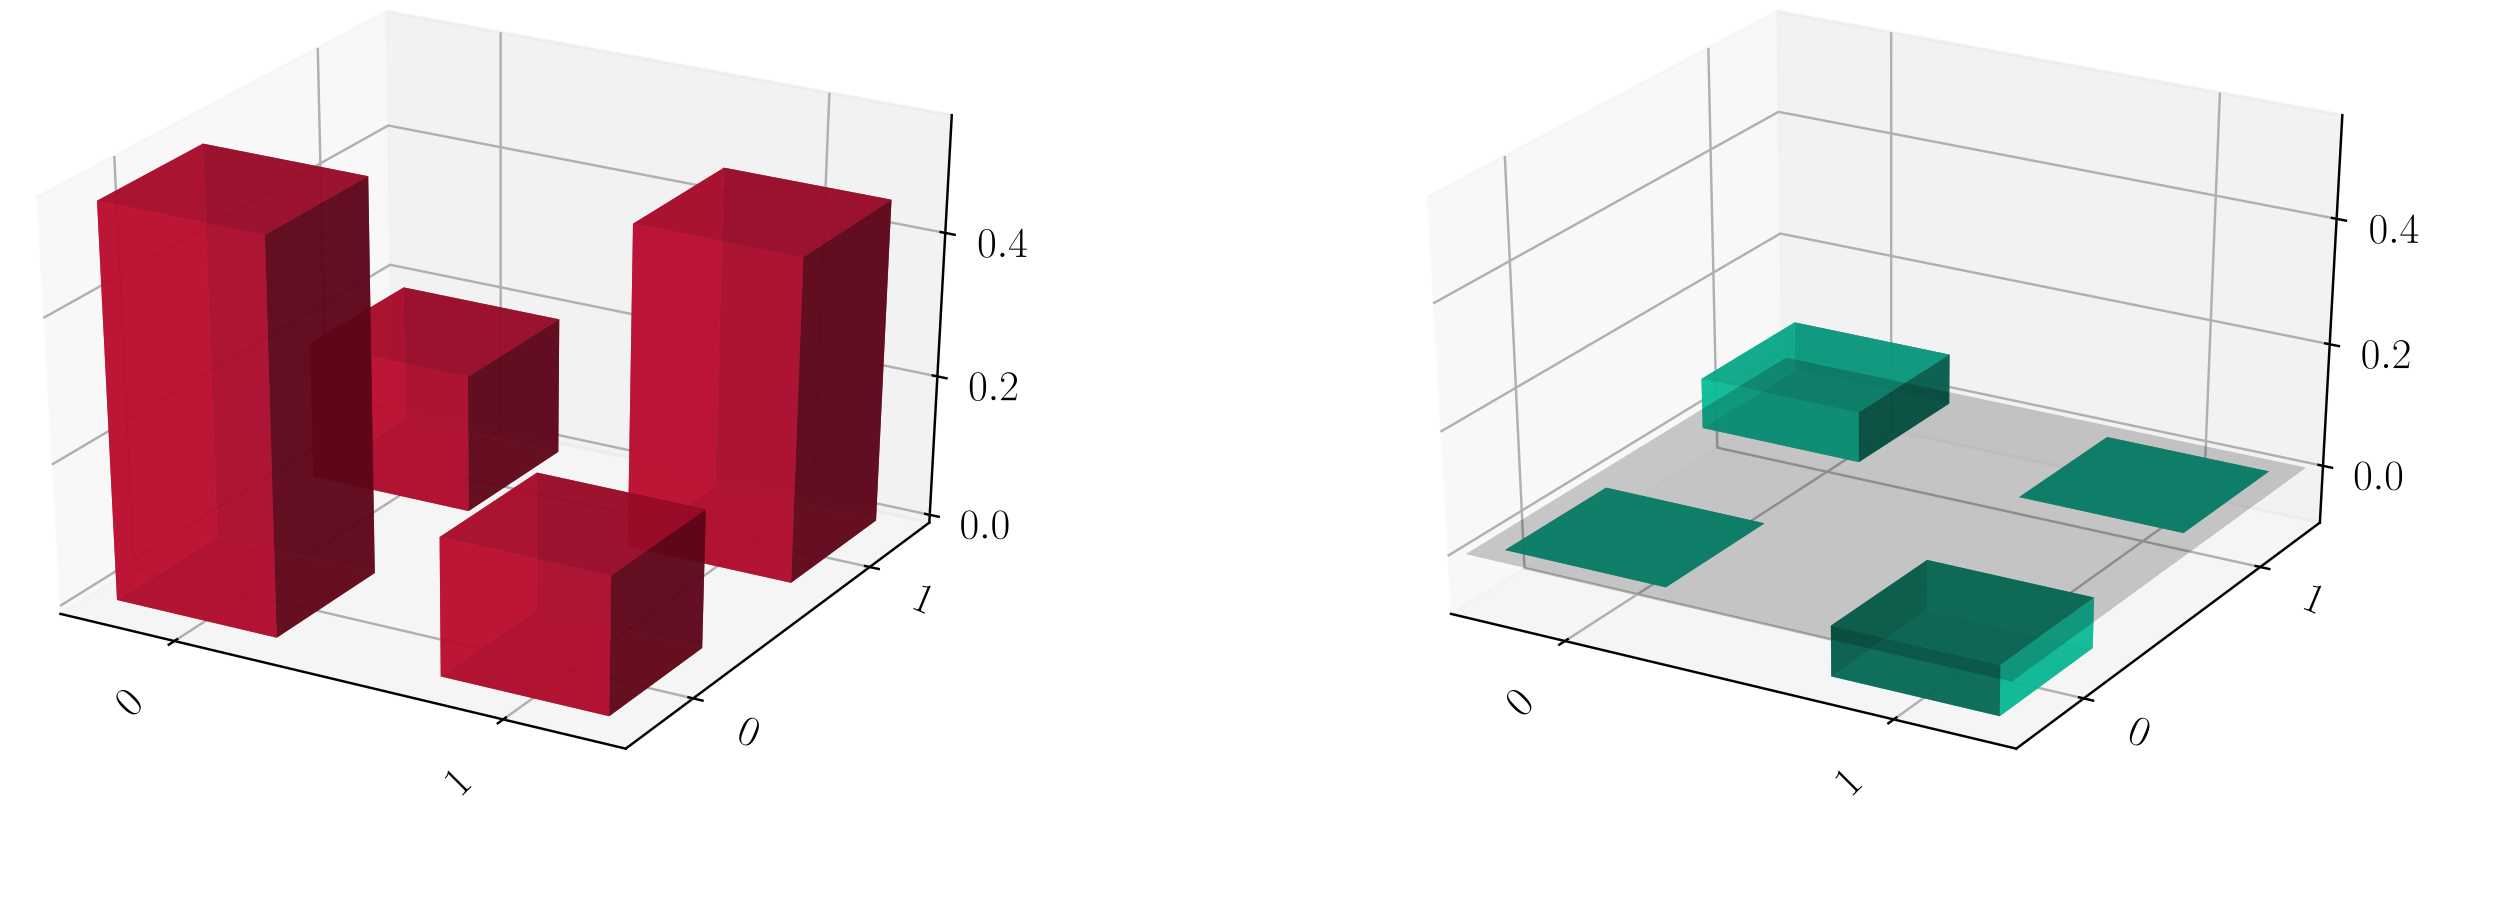 <?xml version="1.0" encoding="utf-8" standalone="no"?>
<!DOCTYPE svg PUBLIC "-//W3C//DTD SVG 1.1//EN"
  "http://www.w3.org/Graphics/SVG/1.1/DTD/svg11.dtd">
<!-- Created with matplotlib (https://matplotlib.org/) -->
<svg height="302.4pt" version="1.1" viewBox="0 0 820.8 302.4" width="820.8pt" xmlns="http://www.w3.org/2000/svg" xmlns:xlink="http://www.w3.org/1999/xlink">
 <defs>
  <style type="text/css">
*{stroke-linecap:butt;stroke-linejoin:round;}
  </style>
 </defs>
 <g id="figure_1">
  <g id="patch_1">
   <path d="M 0 302.4 
L 820.8 302.4 
L 820.8 0 
L 0 0 
z
" style="fill:#ffffff;"/>
  </g>
  <g id="patch_2">
   <path d="M -30.6 262.8 
L 349.855 262.8 
L 349.855 -14.4 
L -30.6 -14.4 
z
" style="fill:#ffffff;"/>
  </g>
  <g id="pane3d_1">
   <g id="patch_3">
    <path d="M 19.835 201.549 
L 128.723 133.585 
L 126.91 3.719 
L 11.951 64.782 
" style="fill:#f2f2f2;opacity:0.5;stroke:#f2f2f2;stroke-linejoin:miter;"/>
   </g>
  </g>
  <g id="pane3d_2">
   <g id="patch_4">
    <path d="M 128.723 133.585 
L 305.112 171.581 
L 312.492 37.799 
L 126.91 3.719 
" style="fill:#e6e6e6;opacity:0.5;stroke:#e6e6e6;stroke-linejoin:miter;"/>
   </g>
  </g>
  <g id="pane3d_3">
   <g id="patch_5">
    <path d="M 19.835 201.549 
L 205.42 245.801 
L 305.112 171.581 
L 128.723 133.585 
" style="fill:#ececec;opacity:0.5;stroke:#ececec;stroke-linejoin:miter;"/>
   </g>
  </g>
  <g id="axis3d_1">
   <g id="line2d_1">
    <path d="M 19.835 201.549 
L 205.42 245.801 
" style="fill:none;stroke:#000000;stroke-linecap:square;stroke-width:0.8;"/>
   </g>
   <g id="Line3DCollection_1">
    <path d="M 57.255 210.471 
L 164.384 141.267 
L 164.365 10.597 
" style="fill:none;stroke:#b0b0b0;stroke-width:0.8;"/>
    <path d="M 165.194 236.209 
L 266.98 163.367 
L 272.304 30.419 
" style="fill:none;stroke:#b0b0b0;stroke-width:0.8;"/>
   </g>
   <g id="xtick_1">
    <g id="line2d_2">
     <path d="M 58.178 209.875 
L 55.405 211.667 
" style="fill:none;stroke:#000000;stroke-linecap:square;stroke-width:0.8;"/>
    </g>
    <g id="text_1">
     <!-- 0 -->
     <defs>
      <path d="M 42 31.844 
C 42 37.969 41.906 48.422 37.703 56.453 
C 34 63.484 28.094 66 22.906 66 
C 18.094 66 12 63.781 8.203 56.562 
C 4.203 49.016 3.797 39.672 3.797 31.844 
C 3.797 26.109 3.906 17.375 7 9.734 
C 11.297 -0.609 19 -2 22.906 -2 
C 27.5 -2 34.5 -0.109 38.594 9.438 
C 41.594 16.375 42 24.5 42 31.844 
z
M 22.906 -0.406 
C 16.5 -0.406 12.703 5.125 11.297 12.75 
C 10.203 18.688 10.203 27.328 10.203 32.953 
C 10.203 40.688 10.203 47.109 11.5 53.234 
C 13.406 61.781 19 64.391 22.906 64.391 
C 27 64.391 32.297 61.672 34.203 53.438 
C 35.5 47.719 35.594 40.984 35.594 32.953 
C 35.594 26.422 35.594 18.375 34.406 12.453 
C 32.297 1.5 26.406 -0.406 22.906 -0.406 
z
" id="CMR17-48"/>
     </defs>
     <g transform="translate(43.116 235.943)rotate(-45)scale(0.14 -0.14)">
      <use transform="scale(0.996)" xlink:href="#CMR17-48"/>
     </g>
    </g>
   </g>
   <g id="xtick_2">
    <g id="line2d_3">
     <path d="M 166.073 235.58 
L 163.433 237.47 
" style="fill:none;stroke:#000000;stroke-linecap:square;stroke-width:0.8;"/>
    </g>
    <g id="text_2">
     <!-- 1 -->
     <defs>
      <path d="M 26.594 63.797 
C 26.594 65.891 26.5 66 25.094 66 
C 21.203 61.359 15.297 59.891 9.703 59.688 
C 9.406 59.688 8.906 59.688 8.797 59.5 
C 8.703 59.297 8.703 59.094 8.703 57 
C 11.797 57 17 57.594 21 59.984 
L 21 7.297 
C 21 3.797 20.797 2.594 12.203 2.594 
L 9.203 2.594 
L 9.203 0 
C 14 0.094 19 0.188 23.797 0.188 
C 28.594 0.188 33.594 0.094 38.406 0 
L 38.406 2.594 
L 35.406 2.594 
C 26.797 2.594 26.594 3.688 26.594 7.297 
z
" id="CMR17-49"/>
     </defs>
     <g transform="translate(151.05 262.1)rotate(-45)scale(0.14 -0.14)">
      <use transform="scale(0.996)" xlink:href="#CMR17-49"/>
     </g>
    </g>
   </g>
  </g>
  <g id="axis3d_2">
   <g id="line2d_4">
    <path d="M 305.112 171.581 
L 205.42 245.801 
" style="fill:none;stroke:#000000;stroke-linecap:square;stroke-width:0.8;"/>
   </g>
   <g id="Line3DCollection_2">
    <path d="M 37.513 51.204 
L 43.974 186.482 
L 227.578 229.304 
" style="fill:none;stroke:#b0b0b0;stroke-width:0.8;"/>
    <path d="M 104.331 15.713 
L 107.269 146.976 
L 285.522 186.165 
" style="fill:none;stroke:#b0b0b0;stroke-width:0.8;"/>
   </g>
   <g id="xtick_3">
    <g id="line2d_5">
     <path d="M 226.042 228.946 
L 230.653 230.022 
" style="fill:none;stroke:#000000;stroke-linecap:square;stroke-width:0.8;"/>
    </g>
    <g id="text_3">
     <!-- 0 -->
     <g transform="translate(241.281 243.088)rotate(-337.5)scale(0.14 -0.14)">
      <use transform="scale(0.996)" xlink:href="#CMR17-48"/>
     </g>
    </g>
   </g>
   <g id="xtick_4">
    <g id="line2d_6">
     <path d="M 284.034 185.838 
L 288.502 186.821 
" style="fill:none;stroke:#000000;stroke-linecap:square;stroke-width:0.8;"/>
    </g>
    <g id="text_4">
     <!-- 1 -->
     <g transform="translate(298.638 199.443)rotate(-337.5)scale(0.14 -0.14)">
      <use transform="scale(0.996)" xlink:href="#CMR17-49"/>
     </g>
    </g>
   </g>
  </g>
  <g id="axis3d_3">
   <g id="line2d_7">
    <path d="M 305.112 171.581 
L 312.492 37.799 
" style="fill:none;stroke:#000000;stroke-linecap:square;stroke-width:0.8;"/>
   </g>
   <g id="Line3DCollection_3">
    <path d="M 305.252 169.037 
L 128.689 131.11 
L 19.685 198.952 
" style="fill:none;stroke:#b0b0b0;stroke-width:0.8;"/>
    <path d="M 307.759 123.588 
L 128.072 86.932 
L 17.01 152.539 
" style="fill:none;stroke:#b0b0b0;stroke-width:0.8;"/>
    <path d="M 310.357 76.487 
L 127.434 41.217 
L 14.234 104.382 
" style="fill:none;stroke:#b0b0b0;stroke-width:0.8;"/>
   </g>
   <g id="xtick_5">
    <g id="line2d_8">
     <path d="M 303.779 168.72 
L 308.201 169.67 
" style="fill:none;stroke:#000000;stroke-linecap:square;stroke-width:0.8;"/>
    </g>
    <g id="text_5">
     <!-- $0.0$ -->
     <defs>
      <path d="M 18.406 4.797 
C 18.406 7.688 16 9.688 13.594 9.688 
C 10.703 9.688 8.703 7.297 8.703 4.891 
C 8.703 2 11.094 0 13.5 0 
C 16.406 0 18.406 2.391 18.406 4.797 
z
" id="CMMI12-58"/>
     </defs>
     <g transform="translate(315.055 176.782)scale(0.14 -0.14)">
      <use transform="scale(0.996)" xlink:href="#CMR17-48"/>
      <use transform="translate(45.69 0)scale(0.996)" xlink:href="#CMMI12-58"/>
      <use transform="translate(72.788 0)scale(0.996)" xlink:href="#CMR17-48"/>
     </g>
    </g>
   </g>
   <g id="xtick_6">
    <g id="line2d_9">
     <path d="M 306.259 123.282 
L 310.763 124.2 
" style="fill:none;stroke:#000000;stroke-linecap:square;stroke-width:0.8;"/>
    </g>
    <g id="text_6">
     <!-- $0.2$ -->
     <defs>
      <path d="M 41.703 15.469 
L 39.906 15.469 
C 38.906 8.391 38.094 7.188 37.703 6.594 
C 37.203 5.797 30 5.797 28.594 5.797 
L 9.406 5.797 
C 13 9.688 20 16.766 28.5 24.938 
C 34.594 30.719 41.703 37.5 41.703 47.391 
C 41.703 59.188 32.297 66 21.797 66 
C 10.797 66 4.094 56.297 4.094 47.297 
C 4.094 43.391 7 42.891 8.203 42.891 
C 9.203 42.891 12.203 43.484 12.203 46.984 
C 12.203 50.094 9.594 51 8.203 51 
C 7.594 51 7 50.891 6.594 50.688 
C 8.5 59.188 14.297 63.391 20.406 63.391 
C 29.094 63.391 34.797 56.5 34.797 47.391 
C 34.797 38.703 29.703 31.219 24 24.734 
L 4.094 2.297 
L 4.094 0 
L 39.297 0 
z
" id="CMR17-50"/>
     </defs>
     <g transform="translate(317.886 131.396)scale(0.14 -0.14)">
      <use transform="scale(0.996)" xlink:href="#CMR17-48"/>
      <use transform="translate(45.69 0)scale(0.996)" xlink:href="#CMMI12-58"/>
      <use transform="translate(72.788 0)scale(0.996)" xlink:href="#CMR17-50"/>
     </g>
    </g>
   </g>
   <g id="xtick_7">
    <g id="line2d_10">
     <path d="M 308.829 76.192 
L 313.418 77.077 
" style="fill:none;stroke:#000000;stroke-linecap:square;stroke-width:0.8;"/>
    </g>
    <g id="text_7">
     <!-- $0.4$ -->
     <defs>
      <path d="M 33.594 64.797 
C 33.594 66.891 33.5 67 31.703 67 
L 2 19.594 
L 2 17 
L 27.797 17 
L 27.797 7.188 
C 27.797 3.594 27.594 2.594 20.594 2.594 
L 18.703 2.594 
L 18.703 0 
C 21.906 0.188 27.297 0.188 30.703 0.188 
C 34.094 0.188 39.5 0.188 42.703 0 
L 42.703 2.594 
L 40.797 2.594 
C 33.797 2.594 33.594 3.594 33.594 7.188 
L 33.594 17 
L 43.797 17 
L 43.797 19.594 
L 33.594 19.594 
z
M 28.094 58.172 
L 28.094 19.594 
L 4 19.594 
z
" id="CMR17-52"/>
     </defs>
     <g transform="translate(320.82 84.365)scale(0.14 -0.14)">
      <use transform="scale(0.996)" xlink:href="#CMR17-48"/>
      <use transform="translate(45.69 0)scale(0.996)" xlink:href="#CMMI12-58"/>
      <use transform="translate(72.788 0)scale(0.996)" xlink:href="#CMR17-52"/>
     </g>
    </g>
   </g>
  </g>
  <g id="axes_1">
   <g id="Poly3DCollection_1">
    <path clip-path="url(#p020807da6f)" d="M 133.052 137.476 
L 132.521 94.359 
L 183.62 104.865 
L 183.306 148.338 
z
" style="fill:#5d0618;fill-opacity:0.8;"/>
    <path clip-path="url(#p020807da6f)" d="M 102.864 156.46 
L 133.052 137.476 
L 183.306 148.338 
L 153.833 167.797 
z
" style="fill:#74081d;fill-opacity:0.8;"/>
    <path clip-path="url(#p020807da6f)" d="M 102.864 156.46 
L 101.806 112.724 
L 132.521 94.359 
L 133.052 137.476 
z
" style="fill:#ba0c2f;fill-opacity:0.8;"/>
    <path clip-path="url(#p020807da6f)" d="M 153.833 167.797 
L 183.306 148.338 
L 183.62 104.865 
L 153.644 123.697 
z
" style="fill:#5d0618;fill-opacity:0.8;"/>
    <path clip-path="url(#p020807da6f)" d="M 101.806 112.724 
L 153.644 123.697 
L 183.62 104.865 
L 132.521 94.359 
z
" style="fill:#a30a29;fill-opacity:0.8;"/>
    <path clip-path="url(#p020807da6f)" d="M 102.864 156.46 
L 153.833 167.797 
L 153.644 123.697 
L 101.806 112.724 
z
" style="fill:#ba0c2f;fill-opacity:0.8;"/>
   </g>
   <g id="Poly3DCollection_2">
    <path clip-path="url(#p020807da6f)" d="M 206.101 179.423 
L 234.813 159.47 
L 287.62 170.884 
L 259.718 191.35 
z
" style="fill:#74081d;fill-opacity:0.8;"/>
    <path clip-path="url(#p020807da6f)" d="M 234.813 159.47 
L 237.674 55.053 
L 292.704 65.566 
L 287.62 170.884 
z
" style="fill:#5d0618;fill-opacity:0.8;"/>
    <path clip-path="url(#p020807da6f)" d="M 206.101 179.423 
L 207.828 73.439 
L 237.674 55.053 
L 234.813 159.47 
z
" style="fill:#ba0c2f;fill-opacity:0.8;"/>
    <path clip-path="url(#p020807da6f)" d="M 259.718 191.35 
L 287.62 170.884 
L 292.704 65.566 
L 263.739 84.445 
z
" style="fill:#5d0618;fill-opacity:0.8;"/>
    <path clip-path="url(#p020807da6f)" d="M 206.101 179.423 
L 259.718 191.35 
L 263.739 84.445 
L 207.828 73.439 
z
" style="fill:#ba0c2f;fill-opacity:0.8;"/>
    <path clip-path="url(#p020807da6f)" d="M 207.828 73.439 
L 263.739 84.445 
L 292.704 65.566 
L 237.674 55.053 
z
" style="fill:#a30a29;fill-opacity:0.8;"/>
   </g>
   <g id="Poly3DCollection_3">
    <path clip-path="url(#p020807da6f)" d="M 176.094 200.277 
L 176.297 155.162 
L 231.736 167.256 
L 230.541 212.751 
z
" style="fill:#5d0618;fill-opacity:0.8;"/>
    <path clip-path="url(#p020807da6f)" d="M 144.7 222.094 
L 176.094 200.277 
L 230.541 212.751 
L 199.997 235.155 
z
" style="fill:#74081d;fill-opacity:0.8;"/>
    <path clip-path="url(#p020807da6f)" d="M 144.7 222.094 
L 144.332 176.318 
L 176.297 155.162 
L 176.094 200.277 
z
" style="fill:#ba0c2f;fill-opacity:0.8;"/>
    <path clip-path="url(#p020807da6f)" d="M 199.997 235.155 
L 230.541 212.751 
L 231.736 167.256 
L 200.653 188.992 
z
" style="fill:#5d0618;fill-opacity:0.8;"/>
    <path clip-path="url(#p020807da6f)" d="M 144.332 176.318 
L 200.653 188.992 
L 231.736 167.256 
L 176.297 155.162 
z
" style="fill:#a30a29;fill-opacity:0.8;"/>
    <path clip-path="url(#p020807da6f)" d="M 144.7 222.094 
L 199.997 235.155 
L 200.653 188.992 
L 144.332 176.318 
z
" style="fill:#ba0c2f;fill-opacity:0.8;"/>
   </g>
   <g id="Poly3DCollection_4">
    <path clip-path="url(#p020807da6f)" d="M 38.414 196.99 
L 71.347 176.279 
L 123.047 188.124 
L 90.858 209.377 
z
" style="fill:#74081d;fill-opacity:0.8;"/>
    <path clip-path="url(#p020807da6f)" d="M 71.347 176.279 
L 66.597 47.153 
L 120.897 57.862 
L 123.047 188.124 
z
" style="fill:#5d0618;fill-opacity:0.8;"/>
    <path clip-path="url(#p020807da6f)" d="M 38.414 196.99 
L 31.837 65.887 
L 66.597 47.153 
L 71.347 176.279 
z
" style="fill:#ba0c2f;fill-opacity:0.8;"/>
    <path clip-path="url(#p020807da6f)" d="M 90.858 209.377 
L 123.047 188.124 
L 120.897 57.862 
L 86.958 77.112 
z
" style="fill:#5d0618;fill-opacity:0.8;"/>
    <path clip-path="url(#p020807da6f)" d="M 38.414 196.99 
L 90.858 209.377 
L 86.958 77.112 
L 31.837 65.887 
z
" style="fill:#ba0c2f;fill-opacity:0.8;"/>
    <path clip-path="url(#p020807da6f)" d="M 31.837 65.887 
L 86.958 77.112 
L 120.897 57.862 
L 66.597 47.153 
z
" style="fill:#a30a29;fill-opacity:0.8;"/>
   </g>
  </g>
  <g id="patch_6">
   <path d="M 425.945 262.8 
L 806.4 262.8 
L 806.4 -14.4 
L 425.945 -14.4 
z
" style="fill:#ffffff;"/>
  </g>
  <g id="pane3d_4">
   <g id="patch_7">
    <path d="M 476.381 201.549 
L 585.269 133.585 
L 583.456 3.719 
L 468.496 64.782 
" style="fill:#f2f2f2;opacity:0.5;stroke:#f2f2f2;stroke-linejoin:miter;"/>
   </g>
  </g>
  <g id="pane3d_5">
   <g id="patch_8">
    <path d="M 585.269 133.585 
L 761.657 171.581 
L 769.037 37.799 
L 583.456 3.719 
" style="fill:#e6e6e6;opacity:0.5;stroke:#e6e6e6;stroke-linejoin:miter;"/>
   </g>
  </g>
  <g id="pane3d_6">
   <g id="patch_9">
    <path d="M 476.381 201.549 
L 661.965 245.801 
L 761.657 171.581 
L 585.269 133.585 
" style="fill:#ececec;opacity:0.5;stroke:#ececec;stroke-linejoin:miter;"/>
   </g>
  </g>
  <g id="axis3d_4">
   <g id="line2d_11">
    <path d="M 476.381 201.549 
L 661.965 245.801 
" style="fill:none;stroke:#000000;stroke-linecap:square;stroke-width:0.8;"/>
   </g>
   <g id="Line3DCollection_4">
    <path d="M 513.8 210.471 
L 620.93 141.267 
L 620.91 10.597 
" style="fill:none;stroke:#b0b0b0;stroke-width:0.8;"/>
    <path d="M 621.74 236.209 
L 723.525 163.367 
L 728.849 30.419 
" style="fill:none;stroke:#b0b0b0;stroke-width:0.8;"/>
   </g>
   <g id="xtick_8">
    <g id="line2d_12">
     <path d="M 514.724 209.875 
L 511.95 211.667 
" style="fill:none;stroke:#000000;stroke-linecap:square;stroke-width:0.8;"/>
    </g>
    <g id="text_8">
     <!-- 0 -->
     <g transform="translate(499.662 235.943)rotate(-45)scale(0.14 -0.14)">
      <use transform="scale(0.996)" xlink:href="#CMR17-48"/>
     </g>
    </g>
   </g>
   <g id="xtick_9">
    <g id="line2d_13">
     <path d="M 622.619 235.58 
L 619.978 237.47 
" style="fill:none;stroke:#000000;stroke-linecap:square;stroke-width:0.8;"/>
    </g>
    <g id="text_9">
     <!-- 1 -->
     <g transform="translate(607.596 262.1)rotate(-45)scale(0.14 -0.14)">
      <use transform="scale(0.996)" xlink:href="#CMR17-49"/>
     </g>
    </g>
   </g>
  </g>
  <g id="axis3d_5">
   <g id="line2d_14">
    <path d="M 761.657 171.581 
L 661.965 245.801 
" style="fill:none;stroke:#000000;stroke-linecap:square;stroke-width:0.8;"/>
   </g>
   <g id="Line3DCollection_5">
    <path d="M 494.059 51.204 
L 500.519 186.482 
L 684.123 229.304 
" style="fill:none;stroke:#b0b0b0;stroke-width:0.8;"/>
    <path d="M 560.876 15.713 
L 563.814 146.976 
L 742.068 186.165 
" style="fill:none;stroke:#b0b0b0;stroke-width:0.8;"/>
   </g>
   <g id="xtick_10">
    <g id="line2d_15">
     <path d="M 682.587 228.946 
L 687.198 230.022 
" style="fill:none;stroke:#000000;stroke-linecap:square;stroke-width:0.8;"/>
    </g>
    <g id="text_10">
     <!-- 0 -->
     <g transform="translate(697.826 243.088)rotate(-337.5)scale(0.14 -0.14)">
      <use transform="scale(0.996)" xlink:href="#CMR17-48"/>
     </g>
    </g>
   </g>
   <g id="xtick_11">
    <g id="line2d_16">
     <path d="M 740.579 185.838 
L 745.047 186.821 
" style="fill:none;stroke:#000000;stroke-linecap:square;stroke-width:0.8;"/>
    </g>
    <g id="text_11">
     <!-- 1 -->
     <g transform="translate(755.184 199.443)rotate(-337.5)scale(0.14 -0.14)">
      <use transform="scale(0.996)" xlink:href="#CMR17-49"/>
     </g>
    </g>
   </g>
  </g>
  <g id="axis3d_6">
   <g id="line2d_17">
    <path d="M 761.657 171.581 
L 769.037 37.799 
" style="fill:none;stroke:#000000;stroke-linecap:square;stroke-width:0.8;"/>
   </g>
   <g id="Line3DCollection_6">
    <path d="M 762.685 152.946 
L 585.016 115.461 
L 475.284 182.525 
" style="fill:none;stroke:#b0b0b0;stroke-width:0.8;"/>
    <path d="M 764.887 113.029 
L 584.474 76.678 
L 472.933 141.749 
" style="fill:none;stroke:#b0b0b0;stroke-width:0.8;"/>
    <path d="M 767.159 71.85 
L 583.916 36.72 
L 470.506 99.638 
" style="fill:none;stroke:#b0b0b0;stroke-width:0.8;"/>
   </g>
   <g id="xtick_12">
    <g id="line2d_18">
     <path d="M 761.202 152.633 
L 765.654 153.572 
" style="fill:none;stroke:#000000;stroke-linecap:square;stroke-width:0.8;"/>
    </g>
    <g id="text_12">
     <!-- $0.0$ -->
     <g transform="translate(772.603 160.713)scale(0.14 -0.14)">
      <use transform="scale(0.996)" xlink:href="#CMR17-48"/>
      <use transform="translate(45.69 0)scale(0.996)" xlink:href="#CMMI12-58"/>
      <use transform="translate(72.788 0)scale(0.996)" xlink:href="#CMR17-48"/>
     </g>
    </g>
   </g>
   <g id="xtick_13">
    <g id="line2d_19">
     <path d="M 763.38 112.726 
L 767.904 113.637 
" style="fill:none;stroke:#000000;stroke-linecap:square;stroke-width:0.8;"/>
    </g>
    <g id="text_13">
     <!-- $0.2$ -->
     <g transform="translate(775.089 120.853)scale(0.14 -0.14)">
      <use transform="scale(0.996)" xlink:href="#CMR17-48"/>
      <use transform="translate(45.69 0)scale(0.996)" xlink:href="#CMMI12-58"/>
      <use transform="translate(72.788 0)scale(0.996)" xlink:href="#CMR17-50"/>
     </g>
    </g>
   </g>
   <g id="xtick_14">
    <g id="line2d_20">
     <path d="M 765.627 71.556 
L 770.225 72.437 
" style="fill:none;stroke:#000000;stroke-linecap:square;stroke-width:0.8;"/>
    </g>
    <g id="text_14">
     <!-- $0.4$ -->
     <g transform="translate(777.655 79.735)scale(0.14 -0.14)">
      <use transform="scale(0.996)" xlink:href="#CMR17-48"/>
      <use transform="translate(45.69 0)scale(0.996)" xlink:href="#CMMI12-58"/>
      <use transform="translate(72.788 0)scale(0.996)" xlink:href="#CMR17-52"/>
     </g>
    </g>
   </g>
  </g>
  <g id="axes_2">
   <g id="Poly3DCollection_5">
    <path clip-path="url(#pcf9ac12d2e)" d="M 589.404 121.752 
L 589.208 105.834 
L 640.082 116.436 
L 639.966 132.486 
z
" style="fill:#065d4c;fill-opacity:0.8;"/>
    <path clip-path="url(#pcf9ac12d2e)" d="M 559.023 140.514 
L 558.633 124.367 
L 589.208 105.834 
L 589.404 121.752 
z
" style="fill:#0cba97;fill-opacity:0.8;"/>
    <path clip-path="url(#pcf9ac12d2e)" d="M 559.023 140.514 
L 589.404 121.752 
L 639.966 132.486 
L 610.309 151.72 
z
" style="fill:#08745e;fill-opacity:0.8;"/>
    <path clip-path="url(#pcf9ac12d2e)" d="M 558.633 124.367 
L 610.239 135.439 
L 640.082 116.436 
L 589.208 105.834 
z
" style="fill:#0aa384;fill-opacity:0.8;"/>
    <path clip-path="url(#pcf9ac12d2e)" d="M 610.309 151.72 
L 639.966 132.486 
L 640.082 116.436 
L 610.239 135.439 
z
" style="fill:#065d4c;fill-opacity:0.8;"/>
    <path clip-path="url(#pcf9ac12d2e)" d="M 559.023 140.514 
L 610.309 151.72 
L 610.239 135.439 
L 558.633 124.367 
z
" style="fill:#0cba97;fill-opacity:0.8;"/>
   </g>
   <g id="Poly3DCollection_6">
    <path clip-path="url(#pcf9ac12d2e)" d="M 691.796 143.489 
L 691.796 143.489 
L 744.943 154.772 
L 744.943 154.772 
z
" style="fill:#065d4c;fill-opacity:0.8;"/>
    <path clip-path="url(#pcf9ac12d2e)" d="M 662.911 163.215 
L 662.911 163.215 
L 691.796 143.489 
L 691.796 143.489 
z
" style="fill:#065d4c;fill-opacity:0.8;"/>
    <path clip-path="url(#pcf9ac12d2e)" d="M 662.911 163.215 
L 691.796 143.489 
L 744.943 154.772 
L 716.879 175.007 
z
" style="fill:#08745e;fill-opacity:0.8;"/>
    <path clip-path="url(#pcf9ac12d2e)" d="M 662.911 163.215 
L 716.879 175.007 
L 744.943 154.772 
L 691.796 143.489 
z
" style="fill:#0aa384;fill-opacity:0.8;"/>
    <path clip-path="url(#pcf9ac12d2e)" d="M 716.879 175.007 
L 744.943 154.772 
L 744.943 154.772 
L 716.879 175.007 
z
" style="fill:#065d4c;fill-opacity:0.8;"/>
    <path clip-path="url(#pcf9ac12d2e)" d="M 662.911 163.215 
L 716.879 175.007 
L 716.879 175.007 
L 662.911 163.215 
z
" style="fill:#065d4c;fill-opacity:0.8;"/>
   </g>
   <g id="Poly3DCollection_7">
    <path clip-path="url(#pcf9ac12d2e)" d="M 527.298 160.106 
L 527.298 160.106 
L 579.323 171.818 
L 579.323 171.818 
z
" style="fill:#065d4c;fill-opacity:0.8;"/>
    <path clip-path="url(#pcf9ac12d2e)" d="M 494.136 180.585 
L 494.136 180.585 
L 527.298 160.106 
L 527.298 160.106 
z
" style="fill:#065d4c;fill-opacity:0.8;"/>
    <path clip-path="url(#pcf9ac12d2e)" d="M 494.136 180.585 
L 527.298 160.106 
L 579.323 171.818 
L 546.916 192.837 
z
" style="fill:#08745e;fill-opacity:0.8;"/>
    <path clip-path="url(#pcf9ac12d2e)" d="M 494.136 180.585 
L 546.916 192.837 
L 579.323 171.818 
L 527.298 160.106 
z
" style="fill:#0aa384;fill-opacity:0.8;"/>
    <path clip-path="url(#pcf9ac12d2e)" d="M 546.916 192.837 
L 579.323 171.818 
L 579.323 171.818 
L 546.916 192.837 
z
" style="fill:#065d4c;fill-opacity:0.8;"/>
    <path clip-path="url(#pcf9ac12d2e)" d="M 494.136 180.585 
L 546.916 192.837 
L 546.916 192.837 
L 494.136 180.585 
z
" style="fill:#065d4c;fill-opacity:0.8;"/>
   </g>
   <g id="Poly3DCollection_8">
    <path clip-path="url(#pcf9ac12d2e)" d="M 632.713 183.836 
L 632.639 200.277 
L 687.086 212.751 
L 687.522 196.175 
z
" style="fill:#0cba97;fill-opacity:0.8;"/>
    <path clip-path="url(#pcf9ac12d2e)" d="M 601.112 205.417 
L 601.246 222.094 
L 632.639 200.277 
L 632.713 183.836 
z
" style="fill:#065d4c;fill-opacity:0.8;"/>
    <path clip-path="url(#pcf9ac12d2e)" d="M 601.246 222.094 
L 656.543 235.155 
L 687.086 212.751 
L 632.639 200.277 
z
" style="fill:#0aa384;fill-opacity:0.8;"/>
    <path clip-path="url(#pcf9ac12d2e)" d="M 601.112 205.417 
L 632.713 183.836 
L 687.522 196.175 
L 656.782 218.339 
z
" style="fill:#08745e;fill-opacity:0.8;"/>
    <path clip-path="url(#pcf9ac12d2e)" d="M 656.782 218.339 
L 687.522 196.175 
L 687.086 212.751 
L 656.543 235.155 
z
" style="fill:#0cba97;fill-opacity:0.8;"/>
    <path clip-path="url(#pcf9ac12d2e)" d="M 601.112 205.417 
L 656.782 218.339 
L 656.543 235.155 
L 601.246 222.094 
z
" style="fill:#065d4c;fill-opacity:0.8;"/>
   </g>
   <g id="Poly3DCollection_9">
    <path clip-path="url(#pcf9ac12d2e)" d="M 481.218 181.915 
L 660.547 223.737 
L 757.117 153.519 
L 586.388 117.428 
z
" style="fill-opacity:0.2;"/>
   </g>
  </g>
 </g>
 <defs>
  <clipPath id="p020807da6f">
   <rect height="277.2" width="380.455" x="-30.6" y="-14.4"/>
  </clipPath>
  <clipPath id="pcf9ac12d2e">
   <rect height="277.2" width="380.455" x="425.945" y="-14.4"/>
  </clipPath>
 </defs>
</svg>
